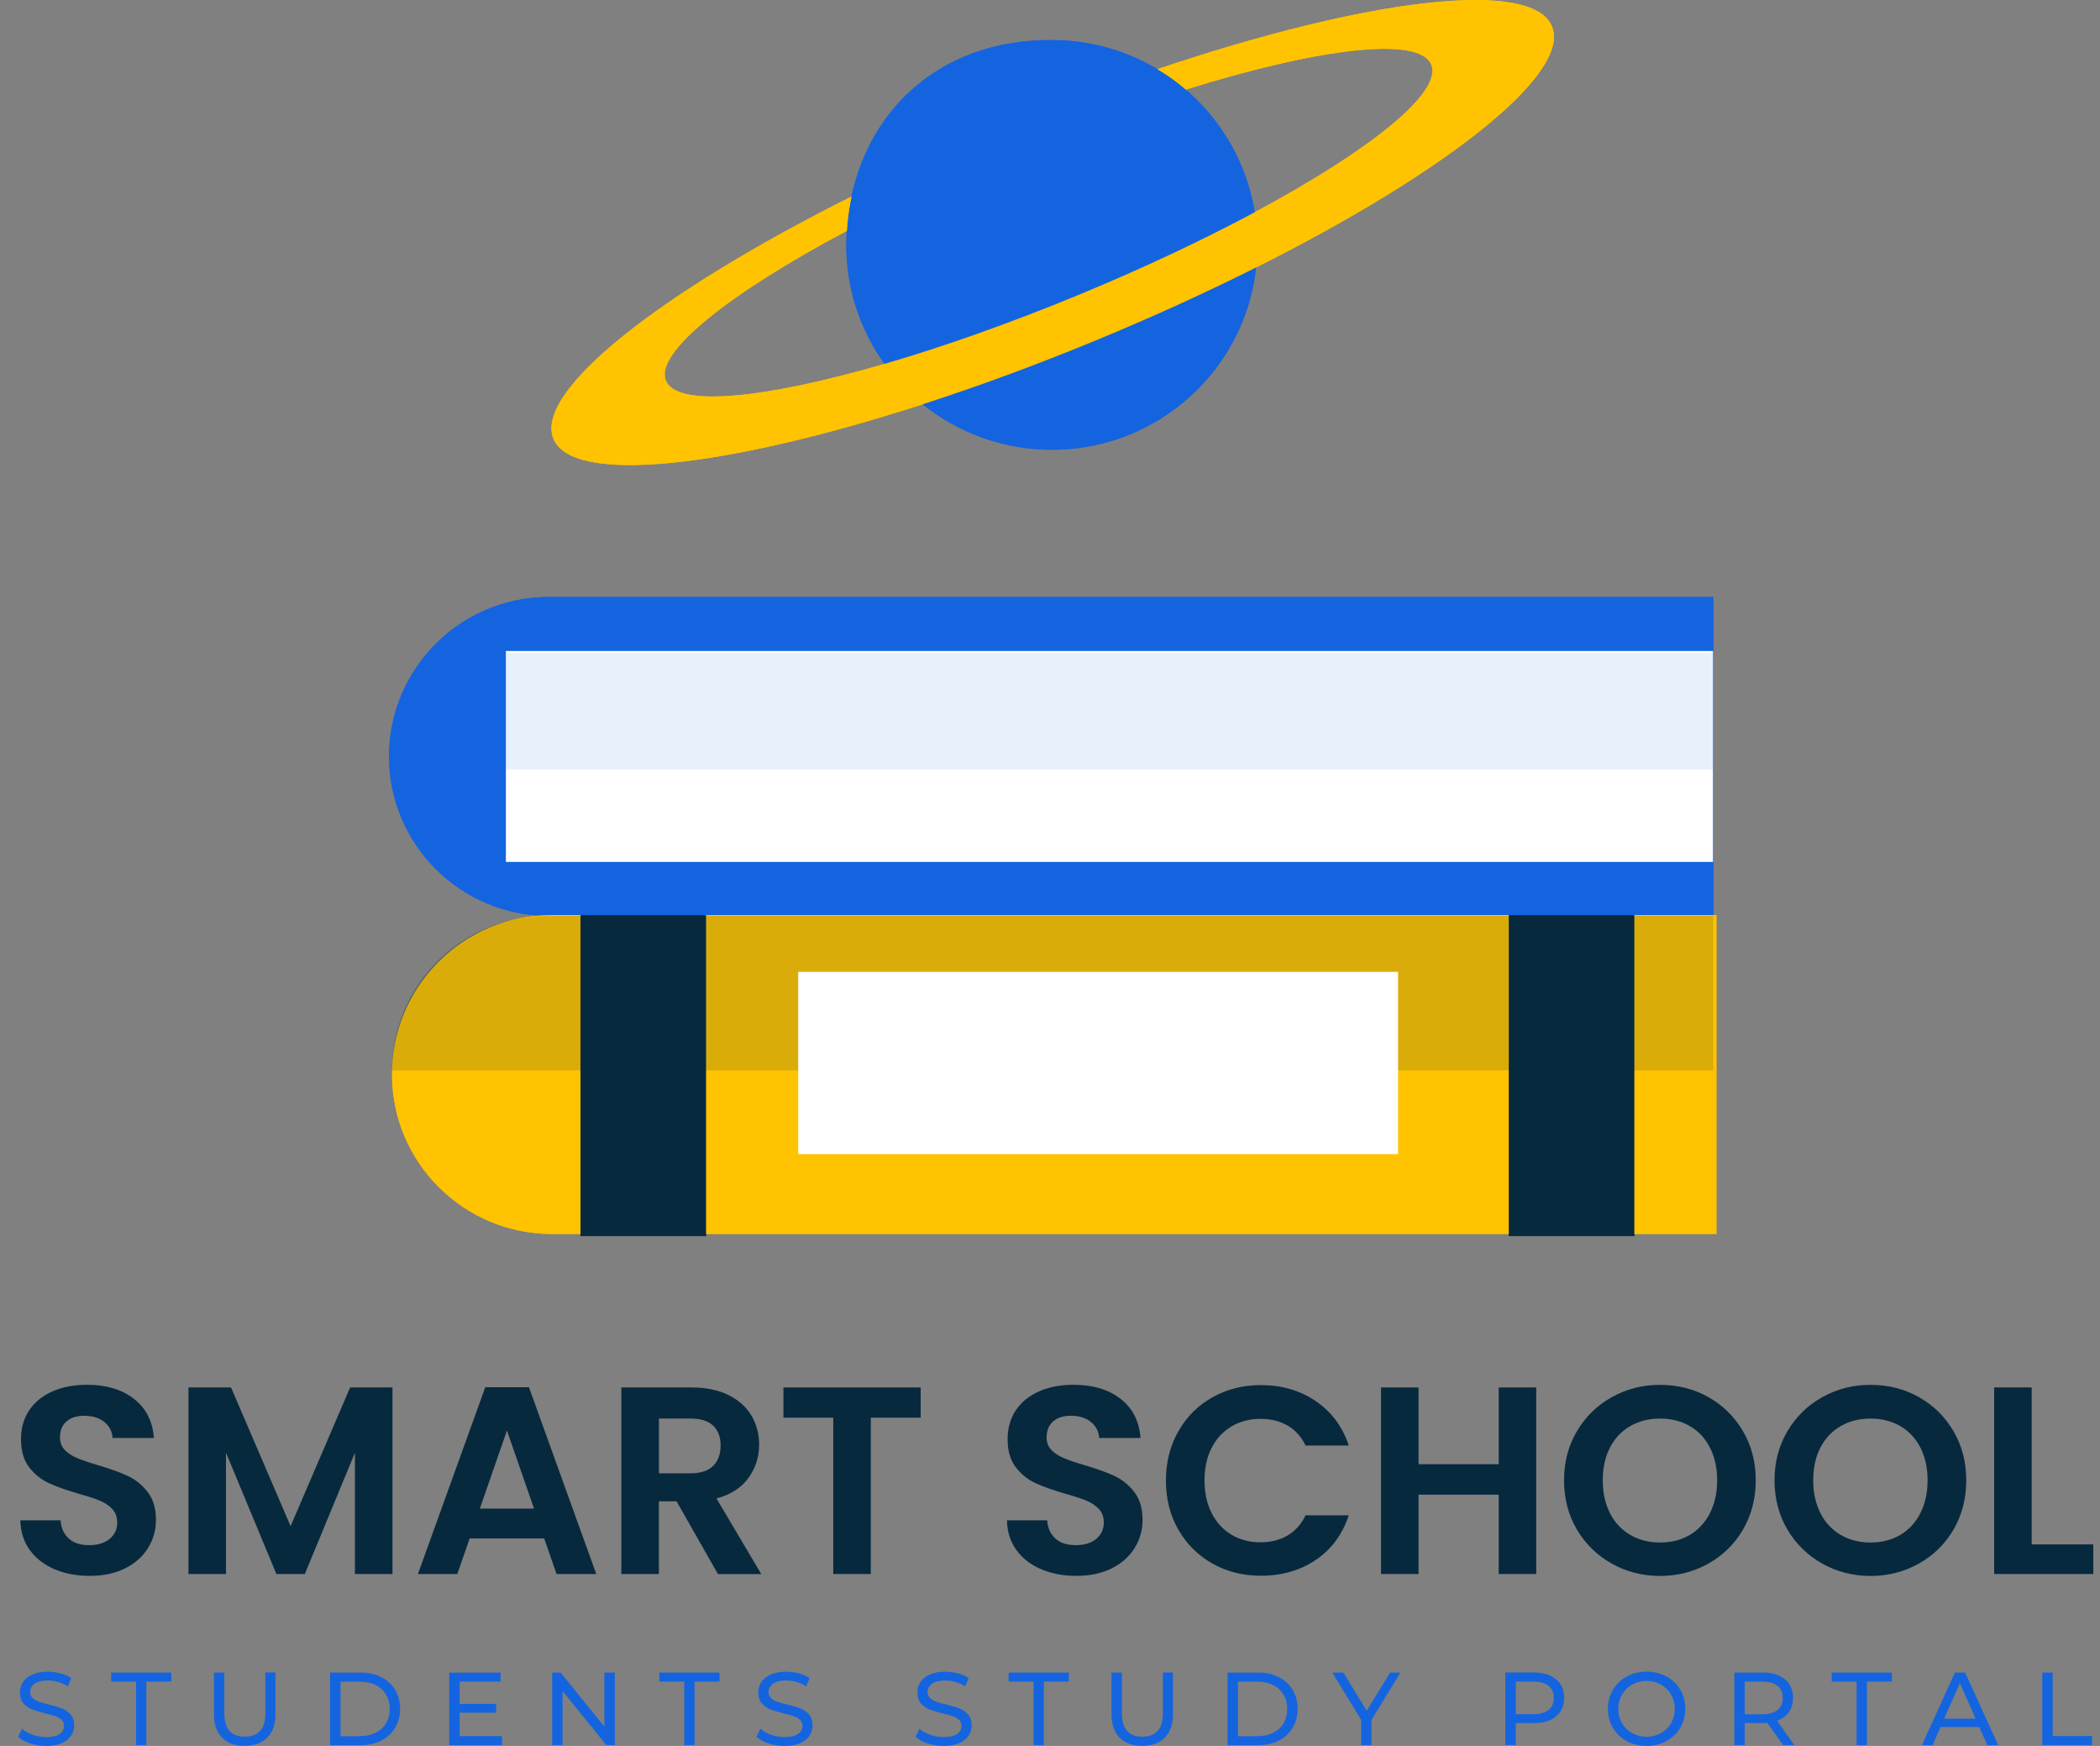 <svg width="77" height="64" viewBox="0 0 77 64" fill="none" xmlns="http://www.w3.org/2000/svg">
<rect x="0" y="0" width="77" height="64" fill="#808080" stroke="none"/>
<g clip-path="url(#clip0_1348_14769)">
<path d="M46.101 9.175C46.096 9.368 46.085 9.556 46.063 9.745C45.99 10.464 45.816 11.153 45.554 11.797C44.409 14.614 41.601 16.569 38.371 16.484C37.811 16.47 37.269 16.395 36.749 16.265C35.975 16.075 35.249 15.764 34.59 15.355C33.955 14.962 33.384 14.478 32.896 13.921C32.499 13.469 32.157 12.971 31.876 12.435C31.308 11.344 30.999 10.097 31.034 8.78C31.036 8.651 31.043 8.522 31.053 8.395C31.105 7.656 31.246 6.949 31.475 6.285C31.593 5.94 31.735 5.606 31.898 5.288C33.103 2.944 35.511 1.387 38.765 1.472C39.345 1.486 39.909 1.568 40.45 1.707C40.7 1.771 40.945 1.848 41.183 1.935C41.537 2.065 41.877 2.222 42.203 2.401C42.474 2.549 42.734 2.714 42.982 2.895C43.1 2.979 43.213 3.069 43.326 3.158C43.501 3.299 43.666 3.447 43.826 3.602C44.211 3.976 44.553 4.388 44.85 4.835C45.226 5.399 45.528 6.017 45.74 6.676C45.816 6.911 45.882 7.153 45.934 7.4C46.061 7.969 46.118 8.564 46.101 9.175Z" fill="#1464DF"/>
<path d="M46.059 9.803C44.261 10.706 42.302 11.6 40.235 12.456C38.022 13.37 35.865 14.163 33.835 14.819C26.598 17.161 20.998 17.782 20.293 16.086C19.573 14.351 24.189 10.723 31.225 7.203C31.206 7.29 31.19 7.377 31.174 7.466C31.119 7.769 31.079 8.08 31.058 8.395C31.055 8.416 31.055 8.439 31.053 8.461C26.713 10.767 23.99 12.933 24.417 13.958C24.826 14.941 28.026 14.624 32.436 13.338C34.581 12.712 37.014 11.856 39.548 10.81C41.929 9.827 44.126 8.787 46.009 7.779C50.252 5.505 52.9 3.381 52.48 2.368C52.041 1.312 48.39 1.754 43.482 3.283C43.432 3.24 43.381 3.196 43.329 3.156C43.218 3.064 43.102 2.977 42.984 2.892C42.88 2.817 42.776 2.747 42.668 2.678C42.593 2.629 42.515 2.582 42.439 2.535C50.118 -0.056 56.171 -0.804 56.904 0.964C57.624 2.69 53.049 6.297 46.059 9.803Z" fill="#FFC301"/>
<path d="M62.823 33.574H20.13C16.89 33.574 14.264 30.957 14.264 27.729C14.264 24.5 16.89 21.883 20.13 21.883H62.823V33.574Z" fill="#1464DF"/>
<path d="M62.809 23.863H18.549V31.594H62.809V23.863Z" fill="white"/>
<path opacity="0.1" d="M62.809 23.936H18.549V28.208H62.809V23.936Z" fill="#1464DF"/>
<path d="M62.935 45.233H20.241C17.001 45.233 14.375 42.616 14.375 39.387C14.375 36.159 17.001 33.541 20.241 33.541H62.935V45.233Z" fill="#FFC301"/>
<path opacity="0.15" d="M62.824 33.574H20.057C16.919 33.574 14.375 36.109 14.375 39.237H62.821V33.574H62.824Z" fill="#07293E"/>
<path d="M25.889 33.544H21.285V45.31H25.889V33.544Z" fill="#07293E"/>
<path d="M59.926 33.544H55.322V45.31H59.926V33.544Z" fill="#07293E"/>
<path d="M51.263 35.625H29.268V42.305H51.263V35.625Z" fill="white"/>
<path d="M46.101 9.175C46.096 9.368 46.085 9.556 46.063 9.745C45.99 10.464 45.816 11.153 45.554 11.797C44.409 14.614 41.601 16.569 38.371 16.484C37.811 16.47 37.269 16.395 36.749 16.265C35.975 16.075 35.249 15.764 34.59 15.355C33.955 14.962 33.384 14.478 32.896 13.921C32.499 13.469 32.157 12.971 31.876 12.435C31.308 11.344 30.999 10.097 31.034 8.78C31.036 8.651 31.043 8.522 31.053 8.395C31.105 7.656 31.246 6.949 31.475 6.285C31.593 5.94 31.735 5.606 31.898 5.288C33.103 2.944 35.511 1.387 38.765 1.472C39.345 1.486 39.909 1.568 40.45 1.707C40.7 1.771 40.945 1.848 41.183 1.935C41.537 2.065 41.877 2.222 42.203 2.401C42.474 2.549 42.734 2.714 42.982 2.895C43.1 2.979 43.213 3.069 43.326 3.158C43.501 3.299 43.666 3.447 43.826 3.602C44.211 3.976 44.553 4.388 44.85 4.835C45.226 5.399 45.528 6.017 45.74 6.676C45.816 6.911 45.882 7.153 45.934 7.4C46.061 7.969 46.118 8.564 46.101 9.175Z" fill="#1464DF"/>
<path d="M46.059 9.803C44.261 10.706 42.302 11.6 40.235 12.456C38.022 13.37 35.865 14.163 33.835 14.819C26.598 17.161 20.998 17.782 20.293 16.086C19.573 14.351 24.189 10.723 31.225 7.203C31.206 7.29 31.19 7.377 31.174 7.466C31.119 7.769 31.079 8.08 31.058 8.395C31.055 8.416 31.055 8.439 31.053 8.461C26.713 10.767 23.99 12.933 24.417 13.958C24.826 14.941 28.026 14.624 32.436 13.338C34.581 12.712 37.014 11.856 39.548 10.81C41.929 9.827 44.126 8.787 46.009 7.779C50.252 5.505 52.9 3.381 52.48 2.368C52.041 1.312 48.39 1.754 43.482 3.283C43.432 3.24 43.381 3.196 43.329 3.156C43.218 3.064 43.102 2.977 42.984 2.892C42.88 2.817 42.776 2.747 42.668 2.678C42.593 2.629 42.515 2.582 42.439 2.535C50.118 -0.056 56.171 -0.804 56.904 0.964C57.624 2.69 53.049 6.297 46.059 9.803Z" fill="#FFC301"/>
<path d="M62.823 33.574H20.13C16.89 33.574 14.264 30.957 14.264 27.729C14.264 24.5 16.89 21.883 20.13 21.883H62.823V33.574Z" fill="#1464DF"/>
<path d="M62.809 23.863H18.549V31.594H62.809V23.863Z" fill="white"/>
<path opacity="0.1" d="M62.809 23.936H18.549V28.208H62.809V23.936Z" fill="#1464DF"/>
<path d="M62.935 45.233H20.241C17.001 45.233 14.375 42.616 14.375 39.387C14.375 36.159 17.001 33.541 20.241 33.541H62.935V45.233Z" fill="#FFC301"/>
<path opacity="0.15" d="M62.824 33.574H20.057C16.919 33.574 14.375 36.109 14.375 39.237H62.821V33.574H62.824Z" fill="#07293E"/>
<path d="M25.889 33.544H21.285V45.31H25.889V33.544Z" fill="#07293E"/>
<path d="M59.926 33.544H55.322V45.31H59.926V33.544Z" fill="#07293E"/>
<path d="M51.263 35.625H29.268V42.305H51.263V35.625Z" fill="white"/>
<path d="M1.999 57.522C1.617 57.359 1.312 57.124 1.091 56.816C0.869 56.508 0.753 56.146 0.746 55.73H2.221C2.24 56.01 2.341 56.233 2.521 56.395C2.7 56.56 2.948 56.64 3.264 56.64C3.585 56.64 3.837 56.562 4.021 56.41C4.206 56.257 4.298 56.054 4.298 55.807C4.298 55.605 4.236 55.438 4.111 55.309C3.986 55.18 3.83 55.076 3.644 55.001C3.457 54.926 3.2 54.843 2.872 54.752C2.426 54.62 2.065 54.493 1.787 54.364C1.508 54.237 1.27 54.044 1.069 53.785C0.869 53.526 0.77 53.183 0.77 52.751C0.77 52.346 0.871 51.993 1.074 51.692C1.277 51.391 1.563 51.161 1.928 51.001C2.296 50.841 2.714 50.761 3.186 50.761C3.894 50.761 4.47 50.933 4.911 51.276C5.352 51.62 5.598 52.097 5.643 52.711H4.128C4.114 52.475 4.014 52.28 3.828 52.127C3.642 51.975 3.394 51.897 3.085 51.897C2.816 51.897 2.601 51.965 2.44 52.104C2.28 52.24 2.2 52.44 2.2 52.701C2.2 52.885 2.261 53.035 2.381 53.157C2.502 53.277 2.653 53.376 2.834 53.451C3.014 53.526 3.269 53.614 3.597 53.71C4.043 53.842 4.406 53.971 4.687 54.103C4.968 54.234 5.211 54.429 5.414 54.691C5.617 54.952 5.718 55.295 5.718 55.718C5.718 56.085 5.624 56.424 5.433 56.736C5.241 57.049 4.963 57.301 4.597 57.486C4.229 57.672 3.795 57.766 3.29 57.766C2.813 57.766 2.381 57.686 1.999 57.522Z" fill="#07293E"/>
<path d="M14.391 50.86V57.698H13.015V53.251L11.177 57.698H10.134L8.286 53.251V57.698H6.91V50.86H8.472L10.655 55.944L12.838 50.86H14.391Z" fill="#07293E"/>
<path d="M19.954 56.395H17.221L16.768 57.698H15.324L17.793 50.851H19.395L21.863 57.698H20.407L19.954 56.395ZM19.581 55.3L18.588 52.438L17.594 55.3H19.581Z" fill="#07293E"/>
<path d="M26.323 57.698L24.808 55.034H24.159V57.698H22.783V50.86H25.358C25.889 50.86 26.342 50.954 26.715 51.14C27.087 51.326 27.368 51.577 27.555 51.895C27.741 52.212 27.835 52.565 27.835 52.958C27.835 53.409 27.703 53.816 27.441 54.178C27.18 54.54 26.79 54.789 26.271 54.928L27.913 57.7H26.323V57.698ZM24.161 54.006H25.311C25.683 54.006 25.962 53.917 26.146 53.736C26.33 53.557 26.422 53.306 26.422 52.986C26.422 52.673 26.33 52.428 26.146 52.257C25.962 52.083 25.683 51.998 25.311 51.998H24.161V54.006Z" fill="#07293E"/>
<path d="M33.758 50.86V51.968H31.929V57.698H30.553V51.968H28.725V50.86H33.758Z" fill="#07293E"/>
<path d="M38.175 57.522C37.793 57.359 37.488 57.124 37.266 56.816C37.045 56.508 36.929 56.146 36.922 55.73H38.397C38.416 56.01 38.517 56.233 38.696 56.395C38.876 56.56 39.124 56.64 39.44 56.64C39.761 56.64 40.013 56.562 40.197 56.41C40.381 56.257 40.473 56.054 40.473 55.807C40.473 55.605 40.412 55.438 40.287 55.309C40.162 55.18 40.006 55.076 39.82 55.001C39.633 54.926 39.376 54.843 39.048 54.752C38.602 54.62 38.241 54.493 37.962 54.364C37.684 54.237 37.446 54.044 37.245 53.785C37.045 53.526 36.946 53.183 36.946 52.751C36.946 52.346 37.047 51.993 37.25 51.692C37.453 51.391 37.738 51.161 38.104 51.001C38.472 50.841 38.89 50.761 39.362 50.761C40.07 50.761 40.646 50.933 41.087 51.276C41.528 51.62 41.774 52.097 41.818 52.711H40.303C40.289 52.475 40.19 52.28 40.004 52.127C39.817 51.975 39.57 51.897 39.26 51.897C38.991 51.897 38.777 51.965 38.616 52.104C38.456 52.24 38.376 52.44 38.376 52.701C38.376 52.885 38.437 53.035 38.557 53.157C38.678 53.277 38.829 53.376 39.01 53.451C39.19 53.526 39.444 53.614 39.773 53.71C40.218 53.842 40.582 53.971 40.863 54.103C41.144 54.234 41.387 54.429 41.59 54.691C41.792 54.952 41.894 55.295 41.894 55.718C41.894 56.085 41.8 56.424 41.608 56.736C41.417 57.049 41.139 57.301 40.773 57.486C40.405 57.672 39.971 57.766 39.466 57.766C38.989 57.766 38.56 57.686 38.175 57.522Z" fill="#07293E"/>
<path d="M43.208 52.464C43.512 51.932 43.928 51.516 44.456 51.22C44.985 50.923 45.575 50.773 46.231 50.773C46.998 50.773 47.67 50.968 48.246 51.361C48.822 51.754 49.225 52.294 49.454 52.988H47.871C47.713 52.661 47.493 52.417 47.208 52.254C46.922 52.092 46.594 52.01 46.219 52.01C45.82 52.01 45.464 52.104 45.152 52.29C44.841 52.475 44.598 52.739 44.425 53.077C44.251 53.416 44.166 53.816 44.166 54.272C44.166 54.723 44.253 55.118 44.425 55.462C44.6 55.805 44.841 56.068 45.152 56.257C45.464 56.442 45.82 56.536 46.219 56.536C46.592 56.536 46.922 56.454 47.208 56.287C47.493 56.12 47.715 55.873 47.871 55.546H49.454C49.225 56.245 48.824 56.788 48.251 57.178C47.677 57.566 47.005 57.761 46.231 57.761C45.575 57.761 44.985 57.613 44.456 57.315C43.928 57.016 43.512 56.605 43.208 56.075C42.903 55.546 42.75 54.947 42.75 54.272C42.752 53.597 42.903 52.995 43.208 52.464Z" fill="#07293E"/>
<path d="M56.328 50.86V57.698H54.953V54.789H52.013V57.698H50.637V50.86H52.013V53.672H54.953V50.86H56.328Z" fill="#07293E"/>
<path d="M59.099 57.317C58.561 57.016 58.136 56.6 57.82 56.069C57.506 55.537 57.348 54.933 57.348 54.26C57.348 53.595 57.506 52.995 57.82 52.464C58.133 51.932 58.561 51.516 59.099 51.215C59.637 50.914 60.227 50.764 60.868 50.764C61.517 50.764 62.11 50.914 62.643 51.215C63.176 51.516 63.599 51.932 63.91 52.464C64.222 52.995 64.377 53.595 64.377 54.26C64.377 54.933 64.222 55.535 63.91 56.069C63.599 56.6 63.174 57.019 62.638 57.317C62.1 57.618 61.51 57.769 60.868 57.769C60.227 57.769 59.637 57.618 59.099 57.317ZM61.961 56.264C62.275 56.078 62.523 55.812 62.697 55.467C62.874 55.121 62.962 54.719 62.962 54.263C62.962 53.806 62.872 53.404 62.697 53.063C62.52 52.72 62.275 52.457 61.961 52.276C61.647 52.094 61.284 52 60.871 52C60.458 52 60.092 52.092 59.776 52.276C59.457 52.459 59.209 52.722 59.032 53.063C58.856 53.404 58.768 53.806 58.768 54.263C58.768 54.719 58.858 55.121 59.032 55.467C59.207 55.812 59.457 56.078 59.776 56.264C60.094 56.449 60.458 56.544 60.871 56.544C61.284 56.544 61.645 56.449 61.961 56.264Z" fill="#07293E"/>
<path d="M66.817 57.317C66.279 57.016 65.855 56.6 65.538 56.069C65.225 55.537 65.066 54.933 65.066 54.26C65.066 53.595 65.225 52.995 65.538 52.464C65.852 51.932 66.279 51.516 66.817 51.215C67.355 50.914 67.945 50.764 68.587 50.764C69.236 50.764 69.829 50.914 70.362 51.215C70.895 51.516 71.317 51.932 71.629 52.464C71.941 52.995 72.096 53.595 72.096 54.26C72.096 54.933 71.941 55.535 71.629 56.069C71.317 56.6 70.893 57.018 70.357 57.317C69.819 57.618 69.229 57.769 68.587 57.769C67.945 57.769 67.353 57.618 66.817 57.317ZM69.677 56.264C69.991 56.078 70.239 55.812 70.414 55.467C70.591 55.121 70.678 54.719 70.678 54.263C70.678 53.806 70.588 53.404 70.414 53.063C70.237 52.72 69.991 52.457 69.677 52.276C69.364 52.094 69 52 68.587 52C68.174 52 67.808 52.092 67.492 52.276C67.174 52.459 66.926 52.722 66.749 53.063C66.572 53.404 66.485 53.806 66.485 54.263C66.485 54.719 66.574 55.121 66.749 55.467C66.924 55.812 67.174 56.078 67.492 56.264C67.811 56.449 68.174 56.544 68.587 56.544C69 56.544 69.364 56.449 69.677 56.264Z" fill="#07293E"/>
<path d="M74.495 56.612H76.756V57.698H73.119V50.86H74.495V56.612Z" fill="#07293E"/>
<path d="M1.107 63.908C0.921 63.847 0.775 63.765 0.666 63.666L0.808 63.37C0.909 63.462 1.039 63.534 1.199 63.591C1.357 63.647 1.523 63.675 1.69 63.675C1.912 63.675 2.077 63.638 2.186 63.563C2.294 63.487 2.349 63.389 2.349 63.264C2.349 63.172 2.318 63.099 2.259 63.043C2.2 62.986 2.124 62.942 2.037 62.911C1.95 62.881 1.825 62.848 1.664 62.808C1.464 62.758 1.301 62.711 1.178 62.664C1.055 62.617 0.949 62.542 0.862 62.443C0.775 62.342 0.73 62.208 0.73 62.039C0.73 61.898 0.767 61.768 0.843 61.656C0.919 61.543 1.032 61.451 1.185 61.383C1.339 61.315 1.527 61.279 1.754 61.279C1.912 61.279 2.065 61.3 2.219 61.34C2.372 61.38 2.502 61.439 2.61 61.514L2.485 61.818C2.374 61.747 2.254 61.693 2.127 61.656C1.999 61.618 1.874 61.601 1.754 61.601C1.537 61.601 1.376 61.641 1.268 61.719C1.159 61.797 1.105 61.9 1.105 62.022C1.105 62.114 1.136 62.187 1.197 62.246C1.258 62.302 1.334 62.347 1.424 62.38C1.513 62.413 1.636 62.446 1.792 62.481C1.992 62.528 2.153 62.577 2.275 62.624C2.398 62.674 2.502 62.747 2.589 62.845C2.677 62.944 2.721 63.078 2.721 63.245C2.721 63.384 2.684 63.511 2.608 63.626C2.533 63.741 2.417 63.833 2.261 63.899C2.105 63.967 1.917 64 1.69 64C1.487 64 1.294 63.969 1.107 63.908Z" fill="#1464DF"/>
<path d="M4.99 61.642H4.074V61.31H6.281V61.642H5.365V63.969H4.987V61.642H4.99Z" fill="#1464DF"/>
<path d="M8.141 63.697C7.943 63.494 7.844 63.203 7.844 62.822V61.31H8.226V62.808C8.226 63.377 8.476 63.661 8.976 63.661C9.22 63.661 9.408 63.591 9.536 63.45C9.665 63.309 9.729 63.095 9.729 62.805V61.307H10.1V62.819C10.1 63.203 10.001 63.494 9.802 63.694C9.604 63.897 9.328 63.995 8.972 63.995C8.618 64 8.339 63.899 8.141 63.697Z" fill="#1464DF"/>
<path d="M12.104 61.31H13.229C13.512 61.31 13.762 61.366 13.979 61.477C14.199 61.587 14.369 61.745 14.489 61.947C14.61 62.149 14.671 62.38 14.671 62.641C14.671 62.902 14.61 63.132 14.489 63.335C14.369 63.537 14.199 63.692 13.979 63.805C13.76 63.915 13.51 63.972 13.229 63.972H12.104V61.31ZM13.206 63.64C13.423 63.64 13.611 63.598 13.777 63.516C13.939 63.431 14.067 63.316 14.156 63.165C14.246 63.015 14.291 62.841 14.291 62.643C14.291 62.446 14.246 62.272 14.156 62.121C14.067 61.971 13.942 61.853 13.777 61.771C13.614 61.686 13.423 61.646 13.206 61.646H12.486V63.645H13.206V63.64Z" fill="#1464DF"/>
<path d="M18.41 63.64V63.972H16.473V61.312H18.356V61.644H16.855V62.46H18.193V62.782H16.855V63.64H18.41Z" fill="#1464DF"/>
<path d="M22.542 61.31V63.969H22.231L20.628 61.987V63.969H20.246V61.31H20.558L22.16 63.292V61.31H22.542Z" fill="#1464DF"/>
<path d="M25.091 61.642H24.176V61.31H26.382V61.642H25.467V63.969H25.089V61.642H25.091Z" fill="#1464DF"/>
<path d="M28.181 63.908C27.995 63.847 27.849 63.765 27.74 63.666L27.882 63.37C27.983 63.462 28.113 63.534 28.273 63.591C28.432 63.647 28.597 63.675 28.764 63.675C28.986 63.675 29.151 63.638 29.26 63.563C29.369 63.487 29.423 63.389 29.423 63.264C29.423 63.172 29.392 63.099 29.333 63.043C29.274 62.986 29.199 62.942 29.111 62.911C29.024 62.881 28.899 62.848 28.738 62.808C28.538 62.758 28.375 62.711 28.252 62.664C28.13 62.617 28.023 62.542 27.936 62.443C27.849 62.342 27.804 62.208 27.804 62.039C27.804 61.898 27.842 61.768 27.917 61.656C27.993 61.543 28.106 61.451 28.259 61.383C28.413 61.315 28.602 61.279 28.828 61.279C28.986 61.279 29.14 61.3 29.293 61.34C29.446 61.38 29.576 61.439 29.685 61.514L29.56 61.818C29.449 61.747 29.328 61.693 29.201 61.656C29.073 61.618 28.948 61.602 28.828 61.602C28.611 61.602 28.451 61.641 28.342 61.719C28.233 61.797 28.179 61.9 28.179 62.022C28.179 62.114 28.21 62.187 28.271 62.246C28.332 62.302 28.408 62.347 28.498 62.38C28.587 62.413 28.71 62.446 28.866 62.481C29.066 62.528 29.227 62.577 29.35 62.624C29.472 62.674 29.576 62.747 29.663 62.845C29.751 62.944 29.796 63.078 29.796 63.245C29.796 63.384 29.758 63.511 29.682 63.626C29.607 63.741 29.491 63.833 29.335 63.899C29.18 63.967 28.991 64 28.764 64C28.564 64 28.37 63.969 28.181 63.908Z" fill="#1464DF"/>
<path d="M34.014 63.908C33.827 63.847 33.681 63.765 33.572 63.666L33.714 63.37C33.815 63.462 33.945 63.534 34.106 63.591C34.264 63.647 34.429 63.675 34.596 63.675C34.818 63.675 34.983 63.638 35.092 63.563C35.2 63.487 35.255 63.389 35.255 63.264C35.255 63.172 35.224 63.099 35.165 63.043C35.106 62.986 35.031 62.942 34.943 62.911C34.856 62.881 34.731 62.848 34.571 62.808C34.37 62.758 34.207 62.711 34.084 62.664C33.962 62.617 33.855 62.542 33.768 62.443C33.681 62.342 33.636 62.208 33.636 62.039C33.636 61.898 33.674 61.768 33.749 61.656C33.825 61.543 33.938 61.451 34.091 61.383C34.245 61.315 34.434 61.279 34.66 61.279C34.818 61.279 34.972 61.3 35.125 61.34C35.278 61.38 35.408 61.439 35.517 61.514L35.392 61.818C35.281 61.747 35.16 61.693 35.033 61.656C34.906 61.618 34.781 61.602 34.66 61.602C34.443 61.602 34.283 61.641 34.174 61.719C34.066 61.797 34.011 61.9 34.011 62.022C34.011 62.114 34.042 62.187 34.103 62.246C34.165 62.302 34.24 62.347 34.33 62.38C34.419 62.413 34.542 62.446 34.698 62.481C34.898 62.528 35.059 62.577 35.182 62.624C35.304 62.674 35.408 62.747 35.495 62.845C35.583 62.944 35.628 63.078 35.628 63.245C35.628 63.384 35.59 63.511 35.514 63.626C35.439 63.741 35.323 63.833 35.167 63.899C35.012 63.967 34.823 64 34.596 64C34.396 64 34.2 63.969 34.014 63.908Z" fill="#1464DF"/>
<path d="M37.898 61.642H36.982V61.31H39.189V61.642H38.273V63.969H37.896V61.642H37.898Z" fill="#1464DF"/>
<path d="M41.051 63.697C40.853 63.494 40.754 63.203 40.754 62.822V61.31H41.136V62.808C41.136 63.377 41.386 63.661 41.887 63.661C42.13 63.661 42.318 63.591 42.446 63.45C42.576 63.309 42.639 63.095 42.639 62.805V61.308H43.01V62.82C43.01 63.203 42.911 63.494 42.712 63.694C42.514 63.897 42.238 63.995 41.882 63.995C41.526 64 41.249 63.899 41.051 63.697Z" fill="#1464DF"/>
<path d="M45.012 61.31H46.137C46.42 61.31 46.671 61.366 46.888 61.477C47.107 61.587 47.277 61.745 47.398 61.947C47.518 62.149 47.579 62.38 47.579 62.641C47.579 62.902 47.518 63.132 47.398 63.335C47.277 63.537 47.107 63.692 46.888 63.805C46.668 63.918 46.418 63.972 46.137 63.972H45.012V61.31ZM46.114 63.64C46.331 63.64 46.52 63.598 46.685 63.516C46.848 63.431 46.975 63.316 47.065 63.165C47.154 63.015 47.199 62.841 47.199 62.643C47.199 62.446 47.154 62.272 47.065 62.121C46.975 61.971 46.85 61.853 46.685 61.771C46.52 61.686 46.331 61.646 46.114 61.646H45.394V63.645H46.114V63.64Z" fill="#1464DF"/>
<path d="M50.287 63.05V63.969H49.909V63.043L48.85 61.31H49.258L50.112 62.711L50.971 61.31H51.349L50.287 63.05Z" fill="#1464DF"/>
<path d="M57.055 61.557C57.253 61.721 57.352 61.947 57.352 62.236C57.352 62.526 57.253 62.751 57.055 62.916C56.857 63.081 56.585 63.163 56.238 63.163H55.578V63.967H55.195V61.307H56.236C56.585 61.31 56.857 61.392 57.055 61.557ZM56.781 62.681C56.908 62.577 56.972 62.431 56.972 62.239C56.972 62.046 56.908 61.898 56.781 61.797C56.654 61.693 56.47 61.644 56.229 61.644H55.58V62.836H56.229C56.47 62.834 56.654 62.782 56.781 62.681Z" fill="#1464DF"/>
<path d="M59.649 63.824C59.432 63.706 59.264 63.544 59.139 63.334C59.016 63.128 58.955 62.895 58.955 62.639C58.955 62.382 59.016 62.152 59.139 61.943C59.262 61.736 59.432 61.571 59.649 61.453C59.866 61.336 60.107 61.277 60.378 61.277C60.645 61.277 60.885 61.336 61.102 61.453C61.32 61.571 61.487 61.733 61.61 61.94C61.733 62.147 61.794 62.38 61.794 62.636C61.794 62.895 61.733 63.128 61.61 63.334C61.487 63.541 61.32 63.704 61.102 63.821C60.885 63.939 60.645 63.998 60.378 63.998C60.107 64 59.864 63.941 59.649 63.824ZM60.904 63.53C61.06 63.44 61.183 63.318 61.275 63.163C61.364 63.008 61.409 62.834 61.409 62.641C61.409 62.448 61.364 62.274 61.275 62.119C61.185 61.964 61.062 61.841 60.904 61.752C60.748 61.663 60.572 61.618 60.376 61.618C60.18 61.618 60.003 61.663 59.845 61.752C59.687 61.841 59.562 61.964 59.472 62.119C59.382 62.274 59.337 62.448 59.337 62.641C59.337 62.834 59.382 63.008 59.472 63.163C59.562 63.318 59.687 63.44 59.845 63.53C60.003 63.619 60.18 63.664 60.376 63.664C60.572 63.661 60.748 63.619 60.904 63.53Z" fill="#1464DF"/>
<path d="M65.378 63.969L64.802 63.154C64.732 63.158 64.675 63.16 64.635 63.16H63.974V63.969H63.592V61.31H64.632C64.977 61.31 65.251 61.392 65.449 61.557C65.647 61.721 65.746 61.947 65.746 62.236C65.746 62.441 65.694 62.617 65.593 62.761C65.491 62.904 65.345 63.01 65.159 63.076L65.791 63.969H65.378ZM65.175 62.683C65.303 62.58 65.366 62.432 65.366 62.239C65.366 62.046 65.303 61.898 65.175 61.797C65.048 61.693 64.864 61.644 64.623 61.644H63.974V62.841H64.623C64.864 62.838 65.048 62.787 65.175 62.683Z" fill="#1464DF"/>
<path d="M68.078 61.642H67.162V61.31H69.368V61.642H68.453V63.969H68.075V61.642H68.078Z" fill="#1464DF"/>
<path d="M72.573 63.306H71.155L70.862 63.972H70.471L71.679 61.312H72.056L73.269 63.972H72.868L72.573 63.306ZM72.439 63.001L71.863 61.698L71.287 63.001H72.439Z" fill="#1464DF"/>
<path d="M74.883 61.31H75.265V63.638H76.709V63.969H74.883V61.31Z" fill="#1464DF"/>
</g>
<defs>
<clipPath id="clip0_1348_14769">
<rect width="76.089" height="64" fill="white" transform="translate(0.666)"/>
</clipPath>
</defs>
</svg>
